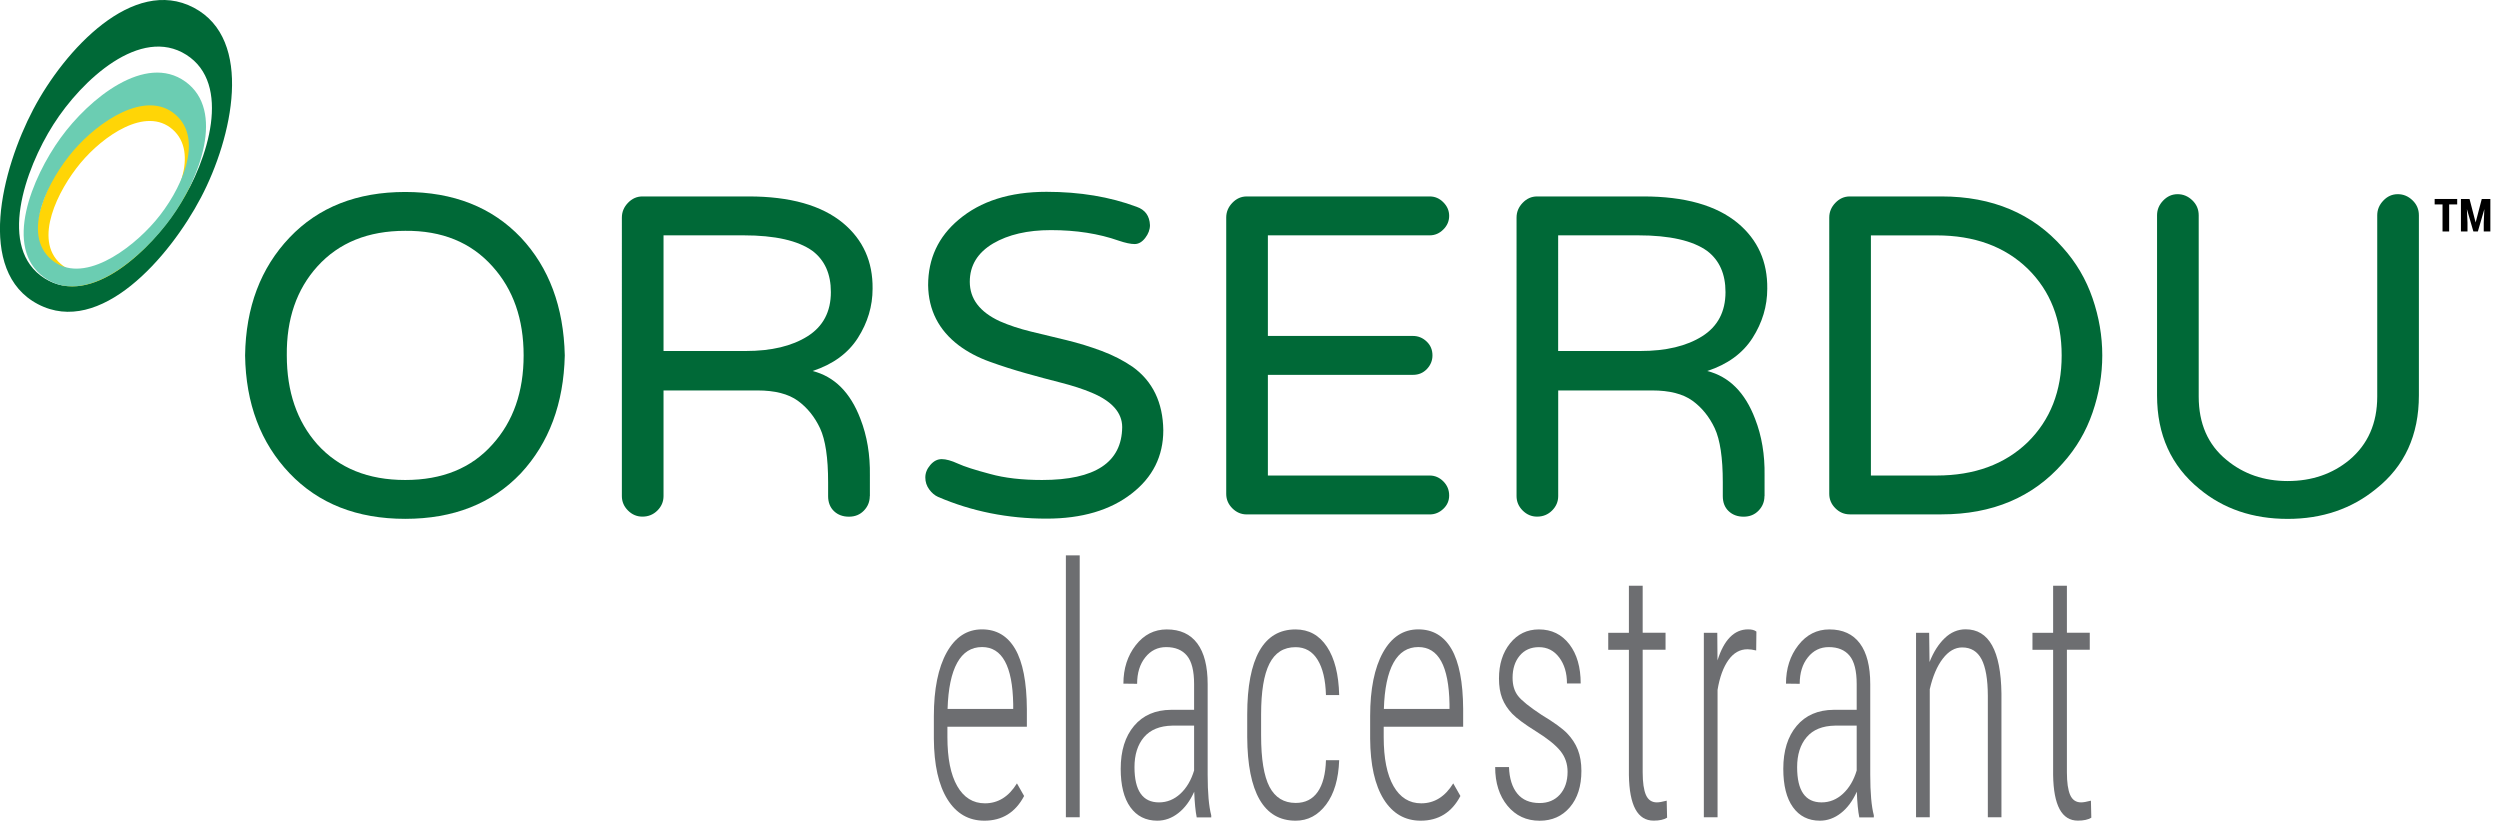 <?xml version="1.0" encoding="utf-8"?>
<!-- Generator: Adobe Illustrator 26.3.1, SVG Export Plug-In . SVG Version: 6.00 Build 0)  -->
<svg version="1.1" id="Layer_1" xmlns="http://www.w3.org/2000/svg" xmlns:xlink="http://www.w3.org/1999/xlink" x="0px" y="0px"
	 viewBox="0 0 453.71 148.94" style="enable-background:new 0 0 453.71 148.94;" xml:space="preserve">
<style type="text/css">
	.st0{fill:#006937;}
	.st1{fill:#6D6E71;}
	.st2{fill:#FFD506;}
	.st3{fill:#6BCDB2;}
</style>
<g>
	<path class="st0" d="M52.55,43.11c5.25-5.52,12.24-8.27,20.99-8.27c8.74,0,15.74,2.76,20.99,8.27c5.11,5.45,7.77,12.58,7.97,21.39
		c-0.2,8.75-2.86,15.88-7.97,21.39c-5.25,5.52-12.24,8.27-20.99,8.27c-8.75,0-15.74-2.76-20.99-8.27
		c-5.25-5.52-7.94-12.65-8.07-21.39C44.61,55.76,47.3,48.63,52.55,43.11z M73.54,87.11c6.73,0,12.01-2.15,15.84-6.46
		c3.77-4.17,5.65-9.55,5.65-16.15c0-6.59-1.88-11.97-5.65-16.15c-3.9-4.37-9.18-6.52-15.84-6.46c-6.73,0-12.04,2.15-15.94,6.46
		c-3.77,4.17-5.62,9.55-5.55,16.15c0,6.59,1.85,11.98,5.55,16.15C61.5,84.96,66.81,87.11,73.54,87.11z"/>
	<path class="st0" d="M157.85,90.04c0,1.01-0.35,1.88-1.06,2.62c-0.71,0.74-1.61,1.11-2.72,1.11c-1.11,0-2.02-0.34-2.72-1.01
		s-1.06-1.58-1.06-2.72v-2.52c0-4.44-0.49-7.7-1.46-9.79c-0.98-2.08-2.32-3.75-4.04-5c-1.72-1.24-4.15-1.87-7.32-1.87h-17.05v19.17
		c0,1.01-0.37,1.88-1.11,2.62c-0.74,0.74-1.65,1.11-2.72,1.11c-1.01,0-1.88-0.37-2.62-1.11c-0.74-0.74-1.11-1.61-1.11-2.62V39.48
		c0-1.01,0.37-1.9,1.11-2.67c0.74-0.77,1.61-1.16,2.62-1.16h19.27c7.53,0,13.25,1.61,17.15,4.84c3.63,3.03,5.41,7,5.35,11.91
		c0,3.16-0.89,6.14-2.67,8.93c-1.78,2.79-4.53,4.79-8.22,6c3.97,1.01,6.86,3.9,8.68,8.68c1.21,3.1,1.78,6.53,1.72,10.29V90.04z
		 M135.35,63.7c4.64,0,8.38-0.89,11.2-2.67c2.83-1.78,4.24-4.46,4.24-8.02c0-3.3-1.11-5.78-3.33-7.47
		c-2.62-1.88-6.8-2.83-12.51-2.83h-14.53V63.7H135.35z"/>
	<path class="st0" d="M189.13,87.11c9.62,0,14.46-3.19,14.53-9.59c0-2.62-1.85-4.71-5.55-6.26c-1.61-0.67-3.48-1.28-5.6-1.82
		c-2.12-0.54-4.26-1.11-6.41-1.72c-2.15-0.61-4.31-1.29-6.46-2.07c-2.15-0.77-4.04-1.77-5.65-2.98c-3.63-2.76-5.48-6.39-5.55-10.9
		c0-4.84,1.85-8.81,5.55-11.91c3.97-3.36,9.28-5.05,15.94-5.05c6.05,0,11.5,0.91,16.35,2.72c1.55,0.54,2.35,1.65,2.42,3.33
		c0,0.81-0.29,1.58-0.86,2.32c-0.57,0.74-1.21,1.11-1.92,1.11s-1.67-0.2-2.88-0.61c-3.63-1.28-7.74-1.92-12.31-1.92
		c-4.24,0-7.74,0.81-10.49,2.42c-2.83,1.68-4.24,4-4.24,6.96c0,3.1,1.82,5.48,5.45,7.16c1.68,0.74,3.56,1.36,5.65,1.87
		c2.08,0.5,4.24,1.03,6.46,1.56c2.22,0.54,4.35,1.2,6.41,1.97c2.05,0.77,3.92,1.73,5.6,2.88c3.63,2.62,5.48,6.46,5.55,11.5
		c0,4.71-1.92,8.54-5.75,11.5c-3.9,3.03-9.05,4.54-15.44,4.54c-7,0-13.56-1.31-19.68-3.94c-0.61-0.27-1.14-0.72-1.61-1.36
		c-0.47-0.64-0.71-1.36-0.71-2.17c0-0.81,0.3-1.56,0.91-2.27s1.29-1.06,2.07-1.06c0.77,0,1.75,0.27,2.93,0.81
		c1.18,0.54,3.11,1.16,5.8,1.87C182.34,86.76,185.5,87.11,189.13,87.11z"/>
	<path class="st0" d="M261.94,87.36c0.71,0.71,1.06,1.56,1.06,2.57c0,0.94-0.35,1.75-1.06,2.42c-0.71,0.67-1.53,1.01-2.47,1.01
		h-33.2c-1.01,0-1.88-0.37-2.62-1.11c-0.74-0.74-1.11-1.61-1.11-2.62V39.48c0-1.01,0.37-1.9,1.11-2.67
		c0.74-0.77,1.61-1.16,2.62-1.16h33.2c0.94,0,1.77,0.35,2.47,1.06c0.71,0.71,1.06,1.53,1.06,2.47c0,0.94-0.35,1.77-1.06,2.47
		c-0.71,0.71-1.53,1.06-2.47,1.06H230.1v18.26h26.34c0.94,0,1.77,0.34,2.47,1.01c0.71,0.67,1.06,1.51,1.06,2.52
		c0,0.94-0.34,1.77-1.01,2.47c-0.67,0.71-1.51,1.06-2.52,1.06H230.1V86.3h29.37C260.41,86.3,261.24,86.66,261.94,87.36z"/>
	<path class="st0" d="M320.22,90.04c0,1.01-0.35,1.88-1.06,2.62c-0.71,0.74-1.61,1.11-2.72,1.11s-2.02-0.34-2.72-1.01
		c-0.71-0.67-1.06-1.58-1.06-2.72v-2.52c0-4.44-0.49-7.7-1.46-9.79c-0.98-2.08-2.32-3.75-4.04-5c-1.72-1.24-4.15-1.87-7.32-1.87
		h-17.05v19.17c0,1.01-0.37,1.88-1.11,2.62c-0.74,0.74-1.65,1.11-2.72,1.11c-1.01,0-1.88-0.37-2.62-1.11
		c-0.74-0.74-1.11-1.61-1.11-2.62V39.48c0-1.01,0.37-1.9,1.11-2.67c0.74-0.77,1.61-1.16,2.62-1.16h19.27
		c7.53,0,13.25,1.61,17.15,4.84c3.63,3.03,5.41,7,5.35,11.91c0,3.16-0.89,6.14-2.67,8.93c-1.78,2.79-4.53,4.79-8.22,6
		c3.97,1.01,6.86,3.9,8.68,8.68c1.21,3.1,1.78,6.53,1.72,10.29V90.04z M297.71,63.7c4.64,0,8.38-0.89,11.2-2.67
		c2.83-1.78,4.24-4.46,4.24-8.02c0-3.3-1.11-5.78-3.33-7.47c-2.62-1.88-6.8-2.83-12.51-2.83h-14.53V63.7H297.71z"/>
	<path class="st0" d="M352.36,35.65c9.22,0,16.55,3.1,22,9.28c2.42,2.69,4.22,5.75,5.4,9.18c1.18,3.43,1.77,6.9,1.77,10.39
		c0,3.5-0.59,6.96-1.77,10.39c-1.18,3.43-2.98,6.49-5.4,9.18c-5.45,6.19-12.78,9.28-22,9.28h-16.65c-1.01,0-1.88-0.37-2.62-1.11
		c-0.74-0.74-1.11-1.61-1.11-2.62V39.48c0-1.01,0.37-1.9,1.11-2.67c0.74-0.77,1.61-1.16,2.62-1.16H352.36z M351.45,86.3
		c6.86,0,12.38-2.02,16.55-6.05c4.1-4.04,6.16-9.28,6.16-15.74c0-6.46-2.05-11.71-6.16-15.74c-4.17-4.04-9.69-6.05-16.55-6.05
		h-11.91V86.3H351.45z"/>
	<path class="st0" d="M435.16,35.24c1.01,0,1.9,0.37,2.67,1.11c0.77,0.74,1.16,1.65,1.16,2.72v32.7c0,7.2-2.59,12.85-7.77,16.95
		c-4.44,3.63-9.79,5.45-16.04,5.45c-6.32,0-11.67-1.82-16.04-5.45c-5.11-4.17-7.67-9.82-7.67-16.95v-32.7c0-1.01,0.37-1.9,1.11-2.67
		c0.74-0.77,1.61-1.16,2.62-1.16c1.01,0,1.9,0.37,2.67,1.11c0.77,0.74,1.16,1.65,1.16,2.72v32.9c0,4.91,1.68,8.75,5.05,11.5
		c3.09,2.56,6.79,3.83,11.1,3.83c4.37,0,8.11-1.28,11.2-3.83c3.36-2.83,5.05-6.66,5.05-11.5v-32.9c0-1.01,0.37-1.9,1.11-2.67
		C433.27,35.63,434.15,35.24,435.16,35.24z"/>
</g>
<g>
	<path class="st1" d="M178.65,148.94c-2.86,0-5.09-1.29-6.7-3.87c-1.61-2.58-2.44-6.25-2.47-11.02v-4.08
		c0-4.91,0.78-8.76,2.33-11.56c1.55-2.79,3.69-4.19,6.41-4.19c2.63,0,4.64,1.19,6.02,3.56c1.38,2.37,2.09,6,2.12,10.89v3.22h-14.42
		v1.89c0,3.84,0.59,6.8,1.78,8.88c1.19,2.08,2.87,3.13,5.03,3.13c2.39,0,4.33-1.21,5.81-3.62l1.3,2.29
		C184.29,147.44,181.88,148.94,178.65,148.94z M178.23,117.43c-1.96,0-3.46,0.95-4.52,2.86c-1.05,1.91-1.63,4.7-1.74,8.37h11.91
		v-0.9C183.76,120.88,181.87,117.43,178.23,117.43z"/>
	<path class="st1" d="M195.95,148.32h-2.51v-47.53h2.51V148.32z"/>
	<path class="st1" d="M217.18,148.32c-0.22-1.07-0.37-2.62-0.45-4.64c-0.75,1.67-1.71,2.97-2.88,3.88
		c-1.17,0.92-2.45,1.38-3.82,1.38c-2.09,0-3.72-0.82-4.89-2.45c-1.17-1.63-1.75-3.95-1.75-6.96c0-3.28,0.81-5.88,2.43-7.8
		s3.86-2.89,6.72-2.91h4.17v-4.67c0-2.39-0.43-4.11-1.29-5.15c-0.86-1.04-2.12-1.56-3.78-1.56c-1.54,0-2.8,0.62-3.79,1.86
		c-0.99,1.24-1.48,2.84-1.48,4.8l-2.49-0.03c0-2.74,0.75-5.07,2.24-6.98c1.49-1.91,3.37-2.86,5.63-2.86c2.44,0,4.28,0.85,5.54,2.54
		s1.88,4.16,1.88,7.4v16.43c0,3.28,0.22,5.74,0.65,7.37v0.37H217.18z M210.34,145.62c1.46,0,2.76-0.53,3.89-1.58
		s1.95-2.46,2.48-4.21v-8.14h-3.95c-2.27,0.04-3.98,0.74-5.14,2.09c-1.15,1.35-1.73,3.17-1.73,5.46
		C205.9,143.5,207.38,145.62,210.34,145.62z"/>
	<path class="st1" d="M235.15,145.72c1.73,0,3.06-0.67,3.99-2c0.93-1.34,1.43-3.26,1.5-5.76h2.4c-0.12,3.42-0.91,6.11-2.38,8.06
		c-1.47,1.95-3.3,2.92-5.52,2.92c-2.89,0-5.06-1.27-6.54-3.82c-1.47-2.55-2.22-6.33-2.25-11.34v-4.08c0-5.12,0.74-8.97,2.21-11.57
		s3.66-3.9,6.56-3.9c2.41,0,4.31,1.05,5.7,3.14c1.39,2.09,2.13,5.02,2.22,8.77h-2.4c-0.08-2.76-0.58-4.9-1.53-6.42
		c-0.94-1.52-2.27-2.27-3.99-2.27c-2.15,0-3.73,1-4.74,3c-1.01,2-1.51,5.07-1.51,9.21v3.8c0,4.29,0.51,7.4,1.53,9.35
		C231.42,144.74,233,145.72,235.15,145.72z"/>
	<path class="st1" d="M257.84,148.94c-2.86,0-5.09-1.29-6.71-3.87c-1.61-2.58-2.44-6.25-2.47-11.02v-4.08
		c0-4.91,0.78-8.76,2.33-11.56c1.55-2.79,3.69-4.19,6.41-4.19c2.63,0,4.64,1.19,6.02,3.56c1.38,2.37,2.09,6,2.12,10.89v3.22h-14.42
		v1.89c0,3.84,0.59,6.8,1.78,8.88c1.19,2.08,2.87,3.13,5.03,3.13c2.39,0,4.33-1.21,5.81-3.62l1.3,2.29
		C263.48,147.44,261.07,148.94,257.84,148.94z M257.41,117.43c-1.96,0-3.46,0.95-4.52,2.86c-1.05,1.91-1.63,4.7-1.74,8.37h11.91
		v-0.9C262.94,120.88,261.06,117.43,257.41,117.43z"/>
	<path class="st1" d="M284.49,140.07c0-1.44-0.43-2.7-1.3-3.78s-2.34-2.26-4.41-3.55s-3.52-2.36-4.34-3.21
		c-0.82-0.86-1.43-1.79-1.82-2.8s-0.58-2.21-0.58-3.59c0-2.58,0.67-4.71,2.02-6.39c1.35-1.68,3.09-2.52,5.23-2.52
		c2.3,0,4.14,0.9,5.52,2.69c1.38,1.79,2.06,4.17,2.06,7.12h-2.49c0-1.9-0.47-3.47-1.41-4.72c-0.94-1.25-2.17-1.87-3.68-1.87
		c-1.47,0-2.63,0.52-3.49,1.55c-0.86,1.03-1.29,2.37-1.29,4.02c0,1.34,0.33,2.43,0.99,3.28c0.66,0.85,2.08,1.99,4.26,3.43
		c2.26,1.36,3.81,2.49,4.66,3.37c0.85,0.89,1.5,1.87,1.93,2.96s0.65,2.37,0.65,3.85c0,2.76-0.7,4.96-2.09,6.59
		c-1.39,1.63-3.22,2.45-5.49,2.45c-2.41,0-4.35-0.91-5.84-2.72c-1.49-1.81-2.23-4.16-2.23-7.02h2.51c0.07,2.07,0.58,3.68,1.51,4.82
		c0.93,1.14,2.28,1.71,4.05,1.71c1.52,0,2.75-0.51,3.68-1.54C284.03,143.14,284.49,141.77,284.49,140.07z"/>
	<path class="st1" d="M298.12,106.29v8.54h4.15v3.09h-4.15v22.25c0,1.84,0.2,3.2,0.59,4.1c0.4,0.9,1.06,1.35,1.98,1.35
		c0.4,0,1-0.1,1.79-0.31l0.07,3.09c-0.57,0.35-1.38,0.53-2.44,0.53c-2.92,0-4.41-2.76-4.49-8.29v-22.71h-3.75v-3.09h3.75v-8.54
		H298.12z"/>
	<path class="st1" d="M318.72,118.05c-0.6-0.14-1.12-0.22-1.57-0.22c-1.38,0-2.53,0.65-3.46,1.95s-1.6,3.11-1.98,5.42v23.12h-2.49
		v-33.48h2.44l0.04,5.01c1.18-3.75,3.04-5.63,5.56-5.63c0.66,0,1.16,0.13,1.5,0.4L318.72,118.05z"/>
	<path class="st1" d="M337.43,148.32c-0.22-1.07-0.37-2.62-0.45-4.64c-0.75,1.67-1.71,2.97-2.88,3.88
		c-1.17,0.92-2.45,1.38-3.82,1.38c-2.09,0-3.72-0.82-4.89-2.45c-1.17-1.63-1.75-3.95-1.75-6.96c0-3.28,0.81-5.88,2.43-7.8
		s3.86-2.89,6.72-2.91h4.17v-4.67c0-2.39-0.43-4.11-1.29-5.15c-0.86-1.04-2.12-1.56-3.78-1.56c-1.54,0-2.8,0.62-3.79,1.86
		c-0.99,1.24-1.48,2.84-1.48,4.8l-2.49-0.03c0-2.74,0.75-5.07,2.24-6.98s3.37-2.86,5.63-2.86c2.44,0,4.28,0.85,5.54,2.54
		s1.88,4.16,1.88,7.4v16.43c0,3.28,0.22,5.74,0.65,7.37v0.37H337.43z M330.59,145.62c1.46,0,2.76-0.53,3.89-1.58
		s1.96-2.46,2.48-4.21v-8.14h-3.95c-2.27,0.04-3.98,0.74-5.13,2.09c-1.15,1.35-1.73,3.17-1.73,5.46
		C326.15,143.5,327.63,145.62,330.59,145.62z"/>
	<path class="st1" d="M350.11,114.83l0.07,5.32c0.72-1.82,1.63-3.26,2.75-4.33c1.11-1.07,2.38-1.61,3.8-1.61
		c4.23,0,6.4,3.89,6.5,11.67v22.44h-2.47v-22.06c-0.01-2.99-0.4-5.2-1.14-6.62c-0.75-1.42-1.92-2.14-3.52-2.14
		c-1.3,0-2.47,0.68-3.51,2.03c-1.04,1.35-1.83,3.2-2.37,5.55v23.24h-2.49v-33.48H350.11z"/>
	<path class="st1" d="M375.11,106.29v8.54h4.15v3.09h-4.15v22.25c0,1.84,0.2,3.2,0.59,4.1c0.4,0.9,1.06,1.35,1.98,1.35
		c0.4,0,1-0.1,1.79-0.31l0.07,3.09c-0.57,0.35-1.38,0.53-2.44,0.53c-2.92,0-4.41-2.76-4.49-8.29v-22.71h-3.75v-3.09h3.75v-8.54
		H375.11z"/>
</g>
<path class="st2" d="M9.81,50.88c-6.73-4.99-1.98-16.79,2.7-23.45s13.92-14.32,20.46-9.47s2.36,16.25-2.32,22.91
	S16.54,55.87,9.81,50.88 M11,47.88c4.99,4.38,12.94-1.57,17.05-6.5s8.12-13.64,3.27-17.89s-12.61,1.17-16.71,6.1
	S6.01,43.51,11,47.88"/>
<path class="st0" d="M6.88,55.2c-11.3-5.93-6.57-24.46-0.85-35.34S24.18-4.38,35.16,1.39s7.03,23.58,1.31,34.46
	S18.18,61.14,6.88,55.2 M8.07,50.5c8.51,5.4,19.35-5.13,24.55-13.33s9.47-21.98,1.19-27.23S14.89,14.41,9.68,22.61
	S-0.45,45.1,8.07,50.5"/>
<path class="st3" d="M8,50.34c-7.46-5.38-2.2-18.12,2.99-25.3S26.4,9.59,33.65,14.82s2.62,17.54-2.57,24.72S15.46,55.73,8,50.34
	 M9.32,47.11c5.53,4.72,14.33-1.69,18.88-7.02s8.99-14.72,3.62-19.31s-13.96,1.26-18.51,6.58S3.8,42.39,9.32,47.11"/>
<g>
	<path d="M445.94,37.1h-1.46v4.91h-1.2V37.1h-1.43v-0.99h4.09V37.1z"/>
	<path d="M448.18,36.11l1.11,4.27l1.11-4.27h1.56v5.9h-1.2v-1.6l0.11-2.46l-1.18,4.06h-0.81l-1.18-4.06l0.11,2.46v1.6h-1.19v-5.9
		H448.18z"/>
</g>
</svg>
